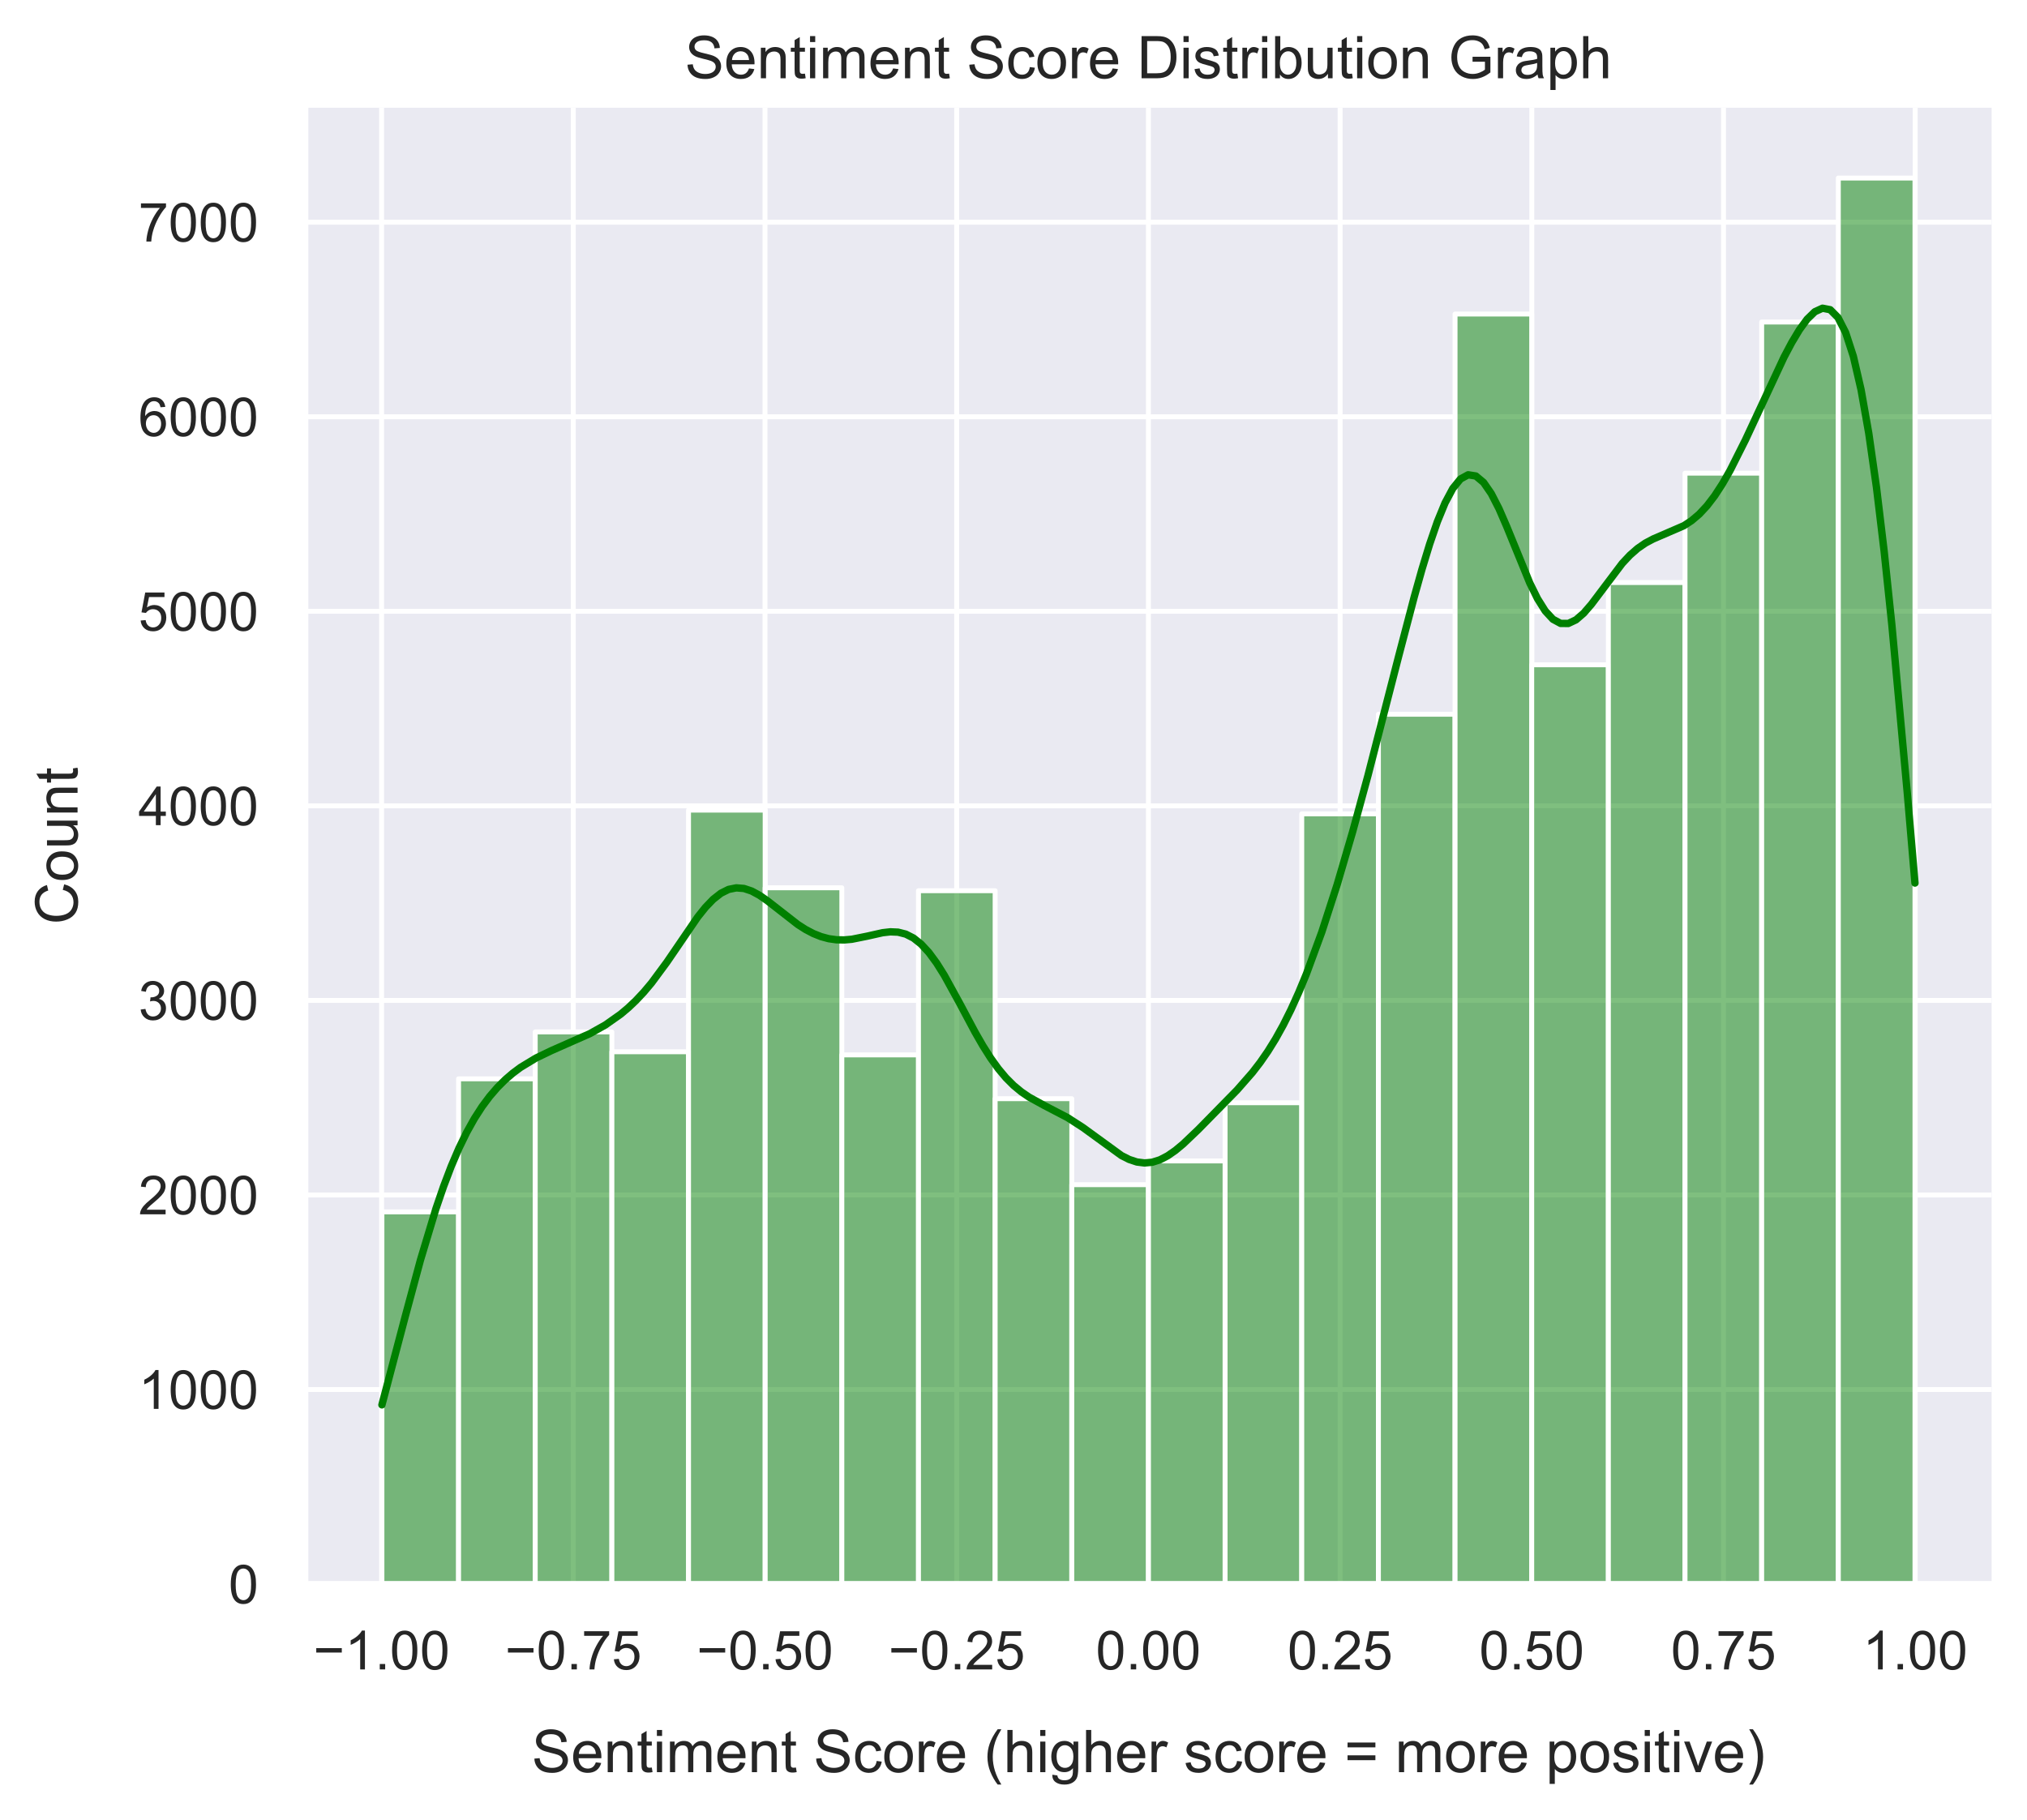<?xml version="1.0" encoding="utf-8" standalone="no"?>
<!DOCTYPE svg PUBLIC "-//W3C//DTD SVG 1.1//EN"
  "http://www.w3.org/Graphics/SVG/1.1/DTD/svg11.dtd">
<!-- Created with matplotlib (https://matplotlib.org/) -->
<svg height="370.537pt" version="1.1" viewBox="0 0 412.639 370.537" width="412.639pt" xmlns="http://www.w3.org/2000/svg" xmlns:xlink="http://www.w3.org/1999/xlink">
 <defs>
  <style type="text/css">*{stroke-linecap:butt;stroke-linejoin:round;}</style>
 </defs>
 <g id="figure_1">
  <g id="patch_1">
   <path d="M 0 370.537 
L 412.639 370.537 
L 412.639 0 
L 0 0 
z
" style="fill:#ffffff;"/>
  </g>
  <g id="axes_1">
   <g id="patch_2">
    <path d="M 62.142 322.516 
L 405.438 322.516 
L 405.438 21.936 
L 62.142 21.936 
z
" style="fill:#eaeaf2;"/>
   </g>
   <g id="matplotlib.axis_1">
    <g id="xtick_1">
     <g id="line2d_1">
      <path clip-path="url(#p3fb8f6f642)" d="M 77.684 322.516 
L 77.684 21.936 
" style="fill:none;stroke:#ffffff;stroke-linecap:round;"/>
     </g>
     <g id="text_1">
      <!-- −1.00 -->
      <g style="fill:#262626;" transform="translate(63.769 339.889)scale(0.11 -0.11)">
       <defs>
        <path d="M 52.828 31.203 
L 5.562 31.203 
L 5.562 39.406 
L 52.828 39.406 
z
" id="ArialMT-8722"/>
        <path d="M 37.25 0 
L 28.469 0 
L 28.469 56 
Q 25.297 52.984 20.141 49.953 
Q 14.984 46.922 10.891 45.406 
L 10.891 53.906 
Q 18.266 57.375 23.781 62.297 
Q 29.297 67.234 31.594 71.875 
L 37.25 71.875 
z
" id="ArialMT-49"/>
        <path d="M 9.078 0 
L 9.078 10.016 
L 19.094 10.016 
L 19.094 0 
z
" id="ArialMT-46"/>
        <path d="M 4.156 35.297 
Q 4.156 48 6.766 55.734 
Q 9.375 63.484 14.516 67.672 
Q 19.672 71.875 27.484 71.875 
Q 33.25 71.875 37.594 69.547 
Q 41.938 67.234 44.766 62.859 
Q 47.609 58.5 49.219 52.219 
Q 50.828 45.953 50.828 35.297 
Q 50.828 22.703 48.234 14.969 
Q 45.656 7.234 40.5 3 
Q 35.359 -1.219 27.484 -1.219 
Q 17.141 -1.219 11.234 6.203 
Q 4.156 15.141 4.156 35.297 
z
M 13.188 35.297 
Q 13.188 17.672 17.312 11.828 
Q 21.438 6 27.484 6 
Q 33.547 6 37.672 11.859 
Q 41.797 17.719 41.797 35.297 
Q 41.797 52.984 37.672 58.781 
Q 33.547 64.594 27.391 64.594 
Q 21.344 64.594 17.719 59.469 
Q 13.188 52.938 13.188 35.297 
z
" id="ArialMT-48"/>
       </defs>
       <use xlink:href="#ArialMT-8722"/>
       <use x="58.398" xlink:href="#ArialMT-49"/>
       <use x="114.014" xlink:href="#ArialMT-46"/>
       <use x="141.797" xlink:href="#ArialMT-48"/>
       <use x="197.412" xlink:href="#ArialMT-48"/>
      </g>
     </g>
    </g>
    <g id="xtick_2">
     <g id="line2d_2">
      <path clip-path="url(#p3fb8f6f642)" d="M 116.709 322.516 
L 116.709 21.936 
" style="fill:none;stroke:#ffffff;stroke-linecap:round;"/>
     </g>
     <g id="text_2">
      <!-- −0.75 -->
      <g style="fill:#262626;" transform="translate(102.793 339.889)scale(0.11 -0.11)">
       <defs>
        <path d="M 4.734 62.203 
L 4.734 70.656 
L 51.078 70.656 
L 51.078 63.812 
Q 44.234 56.547 37.516 44.484 
Q 30.812 32.422 27.156 19.672 
Q 24.516 10.688 23.781 0 
L 14.75 0 
Q 14.891 8.453 18.062 20.406 
Q 21.234 32.375 27.172 43.484 
Q 33.109 54.594 39.797 62.203 
z
" id="ArialMT-55"/>
        <path d="M 4.156 18.75 
L 13.375 19.531 
Q 14.406 12.797 18.141 9.391 
Q 21.875 6 27.156 6 
Q 33.5 6 37.891 10.781 
Q 42.281 15.578 42.281 23.484 
Q 42.281 31 38.062 35.344 
Q 33.844 39.703 27 39.703 
Q 22.75 39.703 19.328 37.766 
Q 15.922 35.844 13.969 32.766 
L 5.719 33.844 
L 12.641 70.609 
L 48.25 70.609 
L 48.25 62.203 
L 19.672 62.203 
L 15.828 42.969 
Q 22.266 47.469 29.344 47.469 
Q 38.719 47.469 45.156 40.969 
Q 51.609 34.469 51.609 24.266 
Q 51.609 14.547 45.953 7.469 
Q 39.062 -1.219 27.156 -1.219 
Q 17.391 -1.219 11.203 4.25 
Q 5.031 9.719 4.156 18.75 
z
" id="ArialMT-53"/>
       </defs>
       <use xlink:href="#ArialMT-8722"/>
       <use x="58.398" xlink:href="#ArialMT-48"/>
       <use x="114.014" xlink:href="#ArialMT-46"/>
       <use x="141.797" xlink:href="#ArialMT-55"/>
       <use x="197.412" xlink:href="#ArialMT-53"/>
      </g>
     </g>
    </g>
    <g id="xtick_3">
     <g id="line2d_3">
      <path clip-path="url(#p3fb8f6f642)" d="M 155.734 322.516 
L 155.734 21.936 
" style="fill:none;stroke:#ffffff;stroke-linecap:round;"/>
     </g>
     <g id="text_3">
      <!-- −0.50 -->
      <g style="fill:#262626;" transform="translate(141.818 339.889)scale(0.11 -0.11)">
       <use xlink:href="#ArialMT-8722"/>
       <use x="58.398" xlink:href="#ArialMT-48"/>
       <use x="114.014" xlink:href="#ArialMT-46"/>
       <use x="141.797" xlink:href="#ArialMT-53"/>
       <use x="197.412" xlink:href="#ArialMT-48"/>
      </g>
     </g>
    </g>
    <g id="xtick_4">
     <g id="line2d_4">
      <path clip-path="url(#p3fb8f6f642)" d="M 194.758 322.516 
L 194.758 21.936 
" style="fill:none;stroke:#ffffff;stroke-linecap:round;"/>
     </g>
     <g id="text_4">
      <!-- −0.25 -->
      <g style="fill:#262626;" transform="translate(180.842 339.889)scale(0.11 -0.11)">
       <defs>
        <path d="M 50.344 8.453 
L 50.344 0 
L 3.031 0 
Q 2.938 3.172 4.047 6.109 
Q 5.859 10.938 9.828 15.625 
Q 13.812 20.312 21.344 26.469 
Q 33.016 36.031 37.109 41.625 
Q 41.219 47.219 41.219 52.203 
Q 41.219 57.422 37.469 61 
Q 33.734 64.594 27.734 64.594 
Q 21.391 64.594 17.578 60.781 
Q 13.766 56.984 13.719 50.25 
L 4.688 51.172 
Q 5.609 61.281 11.656 66.578 
Q 17.719 71.875 27.938 71.875 
Q 38.234 71.875 44.234 66.156 
Q 50.25 60.453 50.25 52 
Q 50.25 47.703 48.484 43.547 
Q 46.734 39.406 42.656 34.812 
Q 38.578 30.219 29.109 22.219 
Q 21.188 15.578 18.938 13.203 
Q 16.703 10.844 15.234 8.453 
z
" id="ArialMT-50"/>
       </defs>
       <use xlink:href="#ArialMT-8722"/>
       <use x="58.398" xlink:href="#ArialMT-48"/>
       <use x="114.014" xlink:href="#ArialMT-46"/>
       <use x="141.797" xlink:href="#ArialMT-50"/>
       <use x="197.412" xlink:href="#ArialMT-53"/>
      </g>
     </g>
    </g>
    <g id="xtick_5">
     <g id="line2d_5">
      <path clip-path="url(#p3fb8f6f642)" d="M 233.783 322.516 
L 233.783 21.936 
" style="fill:none;stroke:#ffffff;stroke-linecap:round;"/>
     </g>
     <g id="text_5">
      <!-- 0.00 -->
      <g style="fill:#262626;" transform="translate(223.079 339.889)scale(0.11 -0.11)">
       <use xlink:href="#ArialMT-48"/>
       <use x="55.615" xlink:href="#ArialMT-46"/>
       <use x="83.398" xlink:href="#ArialMT-48"/>
       <use x="139.014" xlink:href="#ArialMT-48"/>
      </g>
     </g>
    </g>
    <g id="xtick_6">
     <g id="line2d_6">
      <path clip-path="url(#p3fb8f6f642)" d="M 272.807 322.516 
L 272.807 21.936 
" style="fill:none;stroke:#ffffff;stroke-linecap:round;"/>
     </g>
     <g id="text_6">
      <!-- 0.25 -->
      <g style="fill:#262626;" transform="translate(262.104 339.889)scale(0.11 -0.11)">
       <use xlink:href="#ArialMT-48"/>
       <use x="55.615" xlink:href="#ArialMT-46"/>
       <use x="83.398" xlink:href="#ArialMT-50"/>
       <use x="139.014" xlink:href="#ArialMT-53"/>
      </g>
     </g>
    </g>
    <g id="xtick_7">
     <g id="line2d_7">
      <path clip-path="url(#p3fb8f6f642)" d="M 311.832 322.516 
L 311.832 21.936 
" style="fill:none;stroke:#ffffff;stroke-linecap:round;"/>
     </g>
     <g id="text_7">
      <!-- 0.50 -->
      <g style="fill:#262626;" transform="translate(301.128 339.889)scale(0.11 -0.11)">
       <use xlink:href="#ArialMT-48"/>
       <use x="55.615" xlink:href="#ArialMT-46"/>
       <use x="83.398" xlink:href="#ArialMT-53"/>
       <use x="139.014" xlink:href="#ArialMT-48"/>
      </g>
     </g>
    </g>
    <g id="xtick_8">
     <g id="line2d_8">
      <path clip-path="url(#p3fb8f6f642)" d="M 350.856 322.516 
L 350.856 21.936 
" style="fill:none;stroke:#ffffff;stroke-linecap:round;"/>
     </g>
     <g id="text_8">
      <!-- 0.75 -->
      <g style="fill:#262626;" transform="translate(340.153 339.889)scale(0.11 -0.11)">
       <use xlink:href="#ArialMT-48"/>
       <use x="55.615" xlink:href="#ArialMT-46"/>
       <use x="83.398" xlink:href="#ArialMT-55"/>
       <use x="139.014" xlink:href="#ArialMT-53"/>
      </g>
     </g>
    </g>
    <g id="xtick_9">
     <g id="line2d_9">
      <path clip-path="url(#p3fb8f6f642)" d="M 389.881 322.516 
L 389.881 21.936 
" style="fill:none;stroke:#ffffff;stroke-linecap:round;"/>
     </g>
     <g id="text_9">
      <!-- 1.00 -->
      <g style="fill:#262626;" transform="translate(379.177 339.889)scale(0.11 -0.11)">
       <use xlink:href="#ArialMT-49"/>
       <use x="55.615" xlink:href="#ArialMT-46"/>
       <use x="83.398" xlink:href="#ArialMT-48"/>
       <use x="139.014" xlink:href="#ArialMT-48"/>
      </g>
     </g>
    </g>
    <g id="text_10">
     <!-- Sentiment Score (higher score = more positive) -->
     <g style="fill:#262626;" transform="translate(108.243 360.811)scale(0.12 -0.12)">
      <defs>
       <path d="M 4.5 23 
L 13.422 23.781 
Q 14.062 18.406 16.375 14.969 
Q 18.703 11.531 23.578 9.406 
Q 28.469 7.281 34.578 7.281 
Q 39.984 7.281 44.141 8.891 
Q 48.297 10.5 50.312 13.297 
Q 52.344 16.109 52.344 19.438 
Q 52.344 22.797 50.391 25.312 
Q 48.438 27.828 43.953 29.547 
Q 41.062 30.672 31.203 33.031 
Q 21.344 35.406 17.391 37.5 
Q 12.25 40.188 9.734 44.156 
Q 7.234 48.141 7.234 53.078 
Q 7.234 58.5 10.297 63.203 
Q 13.375 67.922 19.281 70.359 
Q 25.203 72.797 32.422 72.797 
Q 40.375 72.797 46.453 70.234 
Q 52.547 67.672 55.812 62.688 
Q 59.078 57.719 59.328 51.422 
L 50.25 50.734 
Q 49.516 57.516 45.281 60.984 
Q 41.062 64.453 32.812 64.453 
Q 24.219 64.453 20.281 61.297 
Q 16.359 58.156 16.359 53.719 
Q 16.359 49.859 19.141 47.359 
Q 21.875 44.875 33.422 42.266 
Q 44.969 39.656 49.266 37.703 
Q 55.516 34.812 58.484 30.391 
Q 61.469 25.984 61.469 20.219 
Q 61.469 14.5 58.203 9.438 
Q 54.938 4.391 48.797 1.578 
Q 42.672 -1.219 35.016 -1.219 
Q 25.297 -1.219 18.719 1.609 
Q 12.156 4.438 8.422 10.125 
Q 4.688 15.828 4.5 23 
z
" id="ArialMT-83"/>
       <path d="M 42.094 16.703 
L 51.172 15.578 
Q 49.031 7.625 43.219 3.219 
Q 37.406 -1.172 28.375 -1.172 
Q 17 -1.172 10.328 5.828 
Q 3.656 12.844 3.656 25.484 
Q 3.656 38.578 10.391 45.797 
Q 17.141 53.031 27.875 53.031 
Q 38.281 53.031 44.875 45.953 
Q 51.469 38.875 51.469 26.031 
Q 51.469 25.25 51.422 23.688 
L 12.75 23.688 
Q 13.234 15.141 17.578 10.594 
Q 21.922 6.062 28.422 6.062 
Q 33.25 6.062 36.672 8.594 
Q 40.094 11.141 42.094 16.703 
z
M 13.234 30.906 
L 42.188 30.906 
Q 41.609 37.453 38.875 40.719 
Q 34.672 45.797 27.984 45.797 
Q 21.922 45.797 17.797 41.75 
Q 13.672 37.703 13.234 30.906 
z
" id="ArialMT-101"/>
       <path d="M 6.594 0 
L 6.594 51.859 
L 14.5 51.859 
L 14.5 44.484 
Q 20.219 53.031 31 53.031 
Q 35.688 53.031 39.625 51.344 
Q 43.562 49.656 45.516 46.922 
Q 47.469 44.188 48.25 40.438 
Q 48.734 37.984 48.734 31.891 
L 48.734 0 
L 39.938 0 
L 39.938 31.547 
Q 39.938 36.922 38.906 39.578 
Q 37.891 42.234 35.281 43.812 
Q 32.672 45.406 29.156 45.406 
Q 23.531 45.406 19.453 41.844 
Q 15.375 38.281 15.375 28.328 
L 15.375 0 
z
" id="ArialMT-110"/>
       <path d="M 25.781 7.859 
L 27.047 0.094 
Q 23.344 -0.688 20.406 -0.688 
Q 15.625 -0.688 12.984 0.828 
Q 10.359 2.344 9.281 4.812 
Q 8.203 7.281 8.203 15.188 
L 8.203 45.016 
L 1.766 45.016 
L 1.766 51.859 
L 8.203 51.859 
L 8.203 64.703 
L 16.938 69.969 
L 16.938 51.859 
L 25.781 51.859 
L 25.781 45.016 
L 16.938 45.016 
L 16.938 14.703 
Q 16.938 10.938 17.406 9.859 
Q 17.875 8.797 18.922 8.156 
Q 19.969 7.516 21.922 7.516 
Q 23.391 7.516 25.781 7.859 
z
" id="ArialMT-116"/>
       <path d="M 6.641 61.469 
L 6.641 71.578 
L 15.438 71.578 
L 15.438 61.469 
z
M 6.641 0 
L 6.641 51.859 
L 15.438 51.859 
L 15.438 0 
z
" id="ArialMT-105"/>
       <path d="M 6.594 0 
L 6.594 51.859 
L 14.453 51.859 
L 14.453 44.578 
Q 16.891 48.391 20.938 50.703 
Q 25 53.031 30.172 53.031 
Q 35.938 53.031 39.625 50.641 
Q 43.312 48.25 44.828 43.953 
Q 50.984 53.031 60.844 53.031 
Q 68.562 53.031 72.703 48.75 
Q 76.859 44.484 76.859 35.594 
L 76.859 0 
L 68.109 0 
L 68.109 32.672 
Q 68.109 37.938 67.25 40.25 
Q 66.406 42.578 64.156 43.984 
Q 61.922 45.406 58.891 45.406 
Q 53.422 45.406 49.797 41.766 
Q 46.188 38.141 46.188 30.125 
L 46.188 0 
L 37.406 0 
L 37.406 33.688 
Q 37.406 39.547 35.25 42.469 
Q 33.109 45.406 28.219 45.406 
Q 24.516 45.406 21.359 43.453 
Q 18.219 41.5 16.797 37.734 
Q 15.375 33.984 15.375 26.906 
L 15.375 0 
z
" id="ArialMT-109"/>
       <path id="ArialMT-32"/>
       <path d="M 40.438 19 
L 49.078 17.875 
Q 47.656 8.938 41.812 3.875 
Q 35.984 -1.172 27.484 -1.172 
Q 16.844 -1.172 10.375 5.781 
Q 3.906 12.75 3.906 25.734 
Q 3.906 34.125 6.688 40.422 
Q 9.469 46.734 15.156 49.875 
Q 20.844 53.031 27.547 53.031 
Q 35.984 53.031 41.359 48.75 
Q 46.734 44.484 48.25 36.625 
L 39.703 35.297 
Q 38.484 40.531 35.375 43.156 
Q 32.281 45.797 27.875 45.797 
Q 21.234 45.797 17.078 41.031 
Q 12.938 36.281 12.938 25.984 
Q 12.938 15.531 16.938 10.797 
Q 20.953 6.062 27.391 6.062 
Q 32.562 6.062 36.031 9.234 
Q 39.5 12.406 40.438 19 
z
" id="ArialMT-99"/>
       <path d="M 3.328 25.922 
Q 3.328 40.328 11.328 47.266 
Q 18.016 53.031 27.641 53.031 
Q 38.328 53.031 45.109 46.016 
Q 51.906 39.016 51.906 26.656 
Q 51.906 16.656 48.906 10.906 
Q 45.906 5.172 40.156 2 
Q 34.422 -1.172 27.641 -1.172 
Q 16.75 -1.172 10.031 5.812 
Q 3.328 12.797 3.328 25.922 
z
M 12.359 25.922 
Q 12.359 15.969 16.703 11.016 
Q 21.047 6.062 27.641 6.062 
Q 34.188 6.062 38.531 11.031 
Q 42.875 16.016 42.875 26.219 
Q 42.875 35.844 38.5 40.797 
Q 34.125 45.75 27.641 45.75 
Q 21.047 45.75 16.703 40.812 
Q 12.359 35.891 12.359 25.922 
z
" id="ArialMT-111"/>
       <path d="M 6.5 0 
L 6.5 51.859 
L 14.406 51.859 
L 14.406 44 
Q 17.438 49.516 20 51.266 
Q 22.562 53.031 25.641 53.031 
Q 30.078 53.031 34.672 50.203 
L 31.641 42.047 
Q 28.422 43.953 25.203 43.953 
Q 22.312 43.953 20.016 42.219 
Q 17.719 40.484 16.75 37.406 
Q 15.281 32.719 15.281 27.156 
L 15.281 0 
z
" id="ArialMT-114"/>
       <path d="M 23.391 -21.047 
Q 16.109 -11.859 11.078 0.438 
Q 6.062 12.75 6.062 25.922 
Q 6.062 37.547 9.812 48.188 
Q 14.203 60.547 23.391 72.797 
L 29.688 72.797 
Q 23.781 62.641 21.875 58.297 
Q 18.891 51.562 17.188 44.234 
Q 15.094 35.109 15.094 25.875 
Q 15.094 2.391 29.688 -21.047 
z
" id="ArialMT-40"/>
       <path d="M 6.594 0 
L 6.594 71.578 
L 15.375 71.578 
L 15.375 45.906 
Q 21.531 53.031 30.906 53.031 
Q 36.672 53.031 40.922 50.75 
Q 45.172 48.484 47 44.484 
Q 48.828 40.484 48.828 32.859 
L 48.828 0 
L 40.047 0 
L 40.047 32.859 
Q 40.047 39.453 37.188 42.453 
Q 34.328 45.453 29.109 45.453 
Q 25.203 45.453 21.75 43.422 
Q 18.312 41.406 16.844 37.938 
Q 15.375 34.469 15.375 28.375 
L 15.375 0 
z
" id="ArialMT-104"/>
       <path d="M 4.984 -4.297 
L 13.531 -5.562 
Q 14.062 -9.516 16.5 -11.328 
Q 19.781 -13.766 25.438 -13.766 
Q 31.547 -13.766 34.859 -11.328 
Q 38.188 -8.891 39.359 -4.5 
Q 40.047 -1.812 39.984 6.781 
Q 34.234 0 25.641 0 
Q 14.938 0 9.078 7.719 
Q 3.219 15.438 3.219 26.219 
Q 3.219 33.641 5.906 39.906 
Q 8.594 46.188 13.688 49.609 
Q 18.797 53.031 25.688 53.031 
Q 34.859 53.031 40.828 45.609 
L 40.828 51.859 
L 48.922 51.859 
L 48.922 7.031 
Q 48.922 -5.078 46.453 -10.125 
Q 44 -15.188 38.641 -18.109 
Q 33.297 -21.047 25.484 -21.047 
Q 16.219 -21.047 10.5 -16.875 
Q 4.781 -12.703 4.984 -4.297 
z
M 12.25 26.859 
Q 12.25 16.656 16.297 11.969 
Q 20.359 7.281 26.469 7.281 
Q 32.516 7.281 36.609 11.938 
Q 40.719 16.609 40.719 26.562 
Q 40.719 36.078 36.5 40.906 
Q 32.281 45.75 26.312 45.75 
Q 20.453 45.75 16.344 40.984 
Q 12.25 36.234 12.25 26.859 
z
" id="ArialMT-103"/>
       <path d="M 3.078 15.484 
L 11.766 16.844 
Q 12.5 11.625 15.844 8.844 
Q 19.188 6.062 25.203 6.062 
Q 31.25 6.062 34.172 8.516 
Q 37.109 10.984 37.109 14.312 
Q 37.109 17.281 34.516 19 
Q 32.719 20.172 25.531 21.969 
Q 15.875 24.422 12.141 26.203 
Q 8.406 27.984 6.469 31.125 
Q 4.547 34.281 4.547 38.094 
Q 4.547 41.547 6.125 44.5 
Q 7.719 47.469 10.453 49.422 
Q 12.5 50.922 16.031 51.969 
Q 19.578 53.031 23.641 53.031 
Q 29.734 53.031 34.344 51.266 
Q 38.969 49.516 41.156 46.5 
Q 43.359 43.5 44.188 38.484 
L 35.594 37.312 
Q 35.016 41.312 32.203 43.547 
Q 29.391 45.797 24.266 45.797 
Q 18.219 45.797 15.625 43.797 
Q 13.031 41.797 13.031 39.109 
Q 13.031 37.406 14.109 36.031 
Q 15.188 34.625 17.484 33.688 
Q 18.797 33.203 25.25 31.453 
Q 34.578 28.953 38.25 27.359 
Q 41.938 25.781 44.031 22.75 
Q 46.141 19.734 46.141 15.234 
Q 46.141 10.844 43.578 6.953 
Q 41.016 3.078 36.172 0.953 
Q 31.344 -1.172 25.25 -1.172 
Q 15.141 -1.172 9.844 3.031 
Q 4.547 7.234 3.078 15.484 
z
" id="ArialMT-115"/>
       <path d="M 52.828 42.094 
L 5.562 42.094 
L 5.562 50.297 
L 52.828 50.297 
z
M 52.828 20.359 
L 5.562 20.359 
L 5.562 28.562 
L 52.828 28.562 
z
" id="ArialMT-61"/>
       <path d="M 6.594 -19.875 
L 6.594 51.859 
L 14.594 51.859 
L 14.594 45.125 
Q 17.438 49.078 21 51.047 
Q 24.562 53.031 29.641 53.031 
Q 36.281 53.031 41.359 49.609 
Q 46.438 46.188 49.016 39.953 
Q 51.609 33.734 51.609 26.312 
Q 51.609 18.359 48.75 11.984 
Q 45.906 5.609 40.453 2.219 
Q 35.016 -1.172 29 -1.172 
Q 24.609 -1.172 21.109 0.688 
Q 17.625 2.547 15.375 5.375 
L 15.375 -19.875 
z
M 14.547 25.641 
Q 14.547 15.625 18.594 10.844 
Q 22.656 6.062 28.422 6.062 
Q 34.281 6.062 38.453 11.016 
Q 42.625 15.969 42.625 26.375 
Q 42.625 36.281 38.547 41.203 
Q 34.469 46.141 28.812 46.141 
Q 23.188 46.141 18.859 40.891 
Q 14.547 35.641 14.547 25.641 
z
" id="ArialMT-112"/>
       <path d="M 21 0 
L 1.266 51.859 
L 10.547 51.859 
L 21.688 20.797 
Q 23.484 15.766 25 10.359 
Q 26.172 14.453 28.266 20.219 
L 39.797 51.859 
L 48.828 51.859 
L 29.203 0 
z
" id="ArialMT-118"/>
       <path d="M 12.359 -21.047 
L 6.062 -21.047 
Q 20.656 2.391 20.656 25.875 
Q 20.656 35.062 18.562 44.094 
Q 16.891 51.422 13.922 58.156 
Q 12.016 62.547 6.062 72.797 
L 12.359 72.797 
Q 21.531 60.547 25.922 48.188 
Q 29.688 37.547 29.688 25.922 
Q 29.688 12.75 24.625 0.438 
Q 19.578 -11.859 12.359 -21.047 
z
" id="ArialMT-41"/>
      </defs>
      <use xlink:href="#ArialMT-83"/>
      <use x="66.699" xlink:href="#ArialMT-101"/>
      <use x="122.314" xlink:href="#ArialMT-110"/>
      <use x="177.93" xlink:href="#ArialMT-116"/>
      <use x="205.713" xlink:href="#ArialMT-105"/>
      <use x="227.93" xlink:href="#ArialMT-109"/>
      <use x="311.23" xlink:href="#ArialMT-101"/>
      <use x="366.846" xlink:href="#ArialMT-110"/>
      <use x="422.461" xlink:href="#ArialMT-116"/>
      <use x="450.244" xlink:href="#ArialMT-32"/>
      <use x="478.027" xlink:href="#ArialMT-83"/>
      <use x="544.727" xlink:href="#ArialMT-99"/>
      <use x="594.727" xlink:href="#ArialMT-111"/>
      <use x="650.342" xlink:href="#ArialMT-114"/>
      <use x="683.643" xlink:href="#ArialMT-101"/>
      <use x="739.258" xlink:href="#ArialMT-32"/>
      <use x="767.041" xlink:href="#ArialMT-40"/>
      <use x="800.342" xlink:href="#ArialMT-104"/>
      <use x="855.957" xlink:href="#ArialMT-105"/>
      <use x="878.174" xlink:href="#ArialMT-103"/>
      <use x="933.789" xlink:href="#ArialMT-104"/>
      <use x="989.404" xlink:href="#ArialMT-101"/>
      <use x="1045.02" xlink:href="#ArialMT-114"/>
      <use x="1078.32" xlink:href="#ArialMT-32"/>
      <use x="1106.104" xlink:href="#ArialMT-115"/>
      <use x="1156.104" xlink:href="#ArialMT-99"/>
      <use x="1206.104" xlink:href="#ArialMT-111"/>
      <use x="1261.719" xlink:href="#ArialMT-114"/>
      <use x="1295.02" xlink:href="#ArialMT-101"/>
      <use x="1350.635" xlink:href="#ArialMT-32"/>
      <use x="1378.418" xlink:href="#ArialMT-61"/>
      <use x="1436.816" xlink:href="#ArialMT-32"/>
      <use x="1464.6" xlink:href="#ArialMT-109"/>
      <use x="1547.9" xlink:href="#ArialMT-111"/>
      <use x="1603.516" xlink:href="#ArialMT-114"/>
      <use x="1636.816" xlink:href="#ArialMT-101"/>
      <use x="1692.432" xlink:href="#ArialMT-32"/>
      <use x="1720.215" xlink:href="#ArialMT-112"/>
      <use x="1775.83" xlink:href="#ArialMT-111"/>
      <use x="1831.445" xlink:href="#ArialMT-115"/>
      <use x="1881.445" xlink:href="#ArialMT-105"/>
      <use x="1903.662" xlink:href="#ArialMT-116"/>
      <use x="1931.445" xlink:href="#ArialMT-105"/>
      <use x="1953.662" xlink:href="#ArialMT-118"/>
      <use x="2003.662" xlink:href="#ArialMT-101"/>
      <use x="2059.277" xlink:href="#ArialMT-41"/>
     </g>
    </g>
   </g>
   <g id="matplotlib.axis_2">
    <g id="ytick_1">
     <g id="line2d_10">
      <path clip-path="url(#p3fb8f6f642)" d="M 62.142 322.516 
L 405.438 322.516 
" style="fill:none;stroke:#ffffff;stroke-linecap:round;"/>
     </g>
     <g id="text_11">
      <!-- 0 -->
      <g style="fill:#262626;" transform="translate(46.525 326.452)scale(0.11 -0.11)">
       <use xlink:href="#ArialMT-48"/>
      </g>
     </g>
    </g>
    <g id="ytick_2">
     <g id="line2d_11">
      <path clip-path="url(#p3fb8f6f642)" d="M 62.142 282.905 
L 405.438 282.905 
" style="fill:none;stroke:#ffffff;stroke-linecap:round;"/>
     </g>
     <g id="text_12">
      <!-- 1000 -->
      <g style="fill:#262626;" transform="translate(28.174 286.842)scale(0.11 -0.11)">
       <use xlink:href="#ArialMT-49"/>
       <use x="55.615" xlink:href="#ArialMT-48"/>
       <use x="111.23" xlink:href="#ArialMT-48"/>
       <use x="166.846" xlink:href="#ArialMT-48"/>
      </g>
     </g>
    </g>
    <g id="ytick_3">
     <g id="line2d_12">
      <path clip-path="url(#p3fb8f6f642)" d="M 62.142 243.294 
L 405.438 243.294 
" style="fill:none;stroke:#ffffff;stroke-linecap:round;"/>
     </g>
     <g id="text_13">
      <!-- 2000 -->
      <g style="fill:#262626;" transform="translate(28.174 247.231)scale(0.11 -0.11)">
       <use xlink:href="#ArialMT-50"/>
       <use x="55.615" xlink:href="#ArialMT-48"/>
       <use x="111.23" xlink:href="#ArialMT-48"/>
       <use x="166.846" xlink:href="#ArialMT-48"/>
      </g>
     </g>
    </g>
    <g id="ytick_4">
     <g id="line2d_13">
      <path clip-path="url(#p3fb8f6f642)" d="M 62.142 203.683 
L 405.438 203.683 
" style="fill:none;stroke:#ffffff;stroke-linecap:round;"/>
     </g>
     <g id="text_14">
      <!-- 3000 -->
      <g style="fill:#262626;" transform="translate(28.174 207.62)scale(0.11 -0.11)">
       <defs>
        <path d="M 4.203 18.891 
L 12.984 20.062 
Q 14.5 12.594 18.141 9.297 
Q 21.781 6 27 6 
Q 33.203 6 37.469 10.297 
Q 41.75 14.594 41.75 20.953 
Q 41.75 27 37.797 30.922 
Q 33.844 34.859 27.734 34.859 
Q 25.25 34.859 21.531 33.891 
L 22.516 41.609 
Q 23.391 41.5 23.922 41.5 
Q 29.547 41.5 34.031 44.422 
Q 38.531 47.359 38.531 53.469 
Q 38.531 58.297 35.25 61.469 
Q 31.984 64.656 26.812 64.656 
Q 21.688 64.656 18.266 61.422 
Q 14.844 58.203 13.875 51.766 
L 5.078 53.328 
Q 6.688 62.156 12.391 67.016 
Q 18.109 71.875 26.609 71.875 
Q 32.469 71.875 37.391 69.359 
Q 42.328 66.844 44.938 62.5 
Q 47.562 58.156 47.562 53.266 
Q 47.562 48.641 45.062 44.828 
Q 42.578 41.016 37.703 38.766 
Q 44.047 37.312 47.562 32.688 
Q 51.078 28.078 51.078 21.141 
Q 51.078 11.766 44.234 5.25 
Q 37.406 -1.266 26.953 -1.266 
Q 17.531 -1.266 11.297 4.344 
Q 5.078 9.969 4.203 18.891 
z
" id="ArialMT-51"/>
       </defs>
       <use xlink:href="#ArialMT-51"/>
       <use x="55.615" xlink:href="#ArialMT-48"/>
       <use x="111.23" xlink:href="#ArialMT-48"/>
       <use x="166.846" xlink:href="#ArialMT-48"/>
      </g>
     </g>
    </g>
    <g id="ytick_5">
     <g id="line2d_14">
      <path clip-path="url(#p3fb8f6f642)" d="M 62.142 164.073 
L 405.438 164.073 
" style="fill:none;stroke:#ffffff;stroke-linecap:round;"/>
     </g>
     <g id="text_15">
      <!-- 4000 -->
      <g style="fill:#262626;" transform="translate(28.174 168.01)scale(0.11 -0.11)">
       <defs>
        <path d="M 32.328 0 
L 32.328 17.141 
L 1.266 17.141 
L 1.266 25.203 
L 33.938 71.578 
L 41.109 71.578 
L 41.109 25.203 
L 50.781 25.203 
L 50.781 17.141 
L 41.109 17.141 
L 41.109 0 
z
M 32.328 25.203 
L 32.328 57.469 
L 9.906 25.203 
z
" id="ArialMT-52"/>
       </defs>
       <use xlink:href="#ArialMT-52"/>
       <use x="55.615" xlink:href="#ArialMT-48"/>
       <use x="111.23" xlink:href="#ArialMT-48"/>
       <use x="166.846" xlink:href="#ArialMT-48"/>
      </g>
     </g>
    </g>
    <g id="ytick_6">
     <g id="line2d_15">
      <path clip-path="url(#p3fb8f6f642)" d="M 62.142 124.462 
L 405.438 124.462 
" style="fill:none;stroke:#ffffff;stroke-linecap:round;"/>
     </g>
     <g id="text_16">
      <!-- 5000 -->
      <g style="fill:#262626;" transform="translate(28.174 128.399)scale(0.11 -0.11)">
       <use xlink:href="#ArialMT-53"/>
       <use x="55.615" xlink:href="#ArialMT-48"/>
       <use x="111.23" xlink:href="#ArialMT-48"/>
       <use x="166.846" xlink:href="#ArialMT-48"/>
      </g>
     </g>
    </g>
    <g id="ytick_7">
     <g id="line2d_16">
      <path clip-path="url(#p3fb8f6f642)" d="M 62.142 84.851 
L 405.438 84.851 
" style="fill:none;stroke:#ffffff;stroke-linecap:round;"/>
     </g>
     <g id="text_17">
      <!-- 6000 -->
      <g style="fill:#262626;" transform="translate(28.174 88.788)scale(0.11 -0.11)">
       <defs>
        <path d="M 49.75 54.047 
L 41.016 53.375 
Q 39.844 58.547 37.703 60.891 
Q 34.125 64.656 28.906 64.656 
Q 24.703 64.656 21.531 62.312 
Q 17.391 59.281 14.984 53.469 
Q 12.594 47.656 12.5 36.922 
Q 15.672 41.75 20.266 44.094 
Q 24.859 46.438 29.891 46.438 
Q 38.672 46.438 44.844 39.969 
Q 51.031 33.5 51.031 23.25 
Q 51.031 16.5 48.125 10.719 
Q 45.219 4.938 40.141 1.859 
Q 35.062 -1.219 28.609 -1.219 
Q 17.625 -1.219 10.688 6.859 
Q 3.766 14.938 3.766 33.5 
Q 3.766 54.25 11.422 63.672 
Q 18.109 71.875 29.438 71.875 
Q 37.891 71.875 43.281 67.141 
Q 48.688 62.406 49.75 54.047 
z
M 13.875 23.188 
Q 13.875 18.656 15.797 14.5 
Q 17.719 10.359 21.188 8.172 
Q 24.656 6 28.469 6 
Q 34.031 6 38.031 10.484 
Q 42.047 14.984 42.047 22.703 
Q 42.047 30.125 38.078 34.391 
Q 34.125 38.672 28.125 38.672 
Q 22.172 38.672 18.016 34.391 
Q 13.875 30.125 13.875 23.188 
z
" id="ArialMT-54"/>
       </defs>
       <use xlink:href="#ArialMT-54"/>
       <use x="55.615" xlink:href="#ArialMT-48"/>
       <use x="111.23" xlink:href="#ArialMT-48"/>
       <use x="166.846" xlink:href="#ArialMT-48"/>
      </g>
     </g>
    </g>
    <g id="ytick_8">
     <g id="line2d_17">
      <path clip-path="url(#p3fb8f6f642)" d="M 62.142 45.241 
L 405.438 45.241 
" style="fill:none;stroke:#ffffff;stroke-linecap:round;"/>
     </g>
     <g id="text_18">
      <!-- 7000 -->
      <g style="fill:#262626;" transform="translate(28.174 49.177)scale(0.11 -0.11)">
       <use xlink:href="#ArialMT-55"/>
       <use x="55.615" xlink:href="#ArialMT-48"/>
       <use x="111.23" xlink:href="#ArialMT-48"/>
       <use x="166.846" xlink:href="#ArialMT-48"/>
      </g>
     </g>
    </g>
    <g id="text_19">
     <!-- Count -->
     <g style="fill:#262626;" transform="translate(15.789 188.235)rotate(-90)scale(0.12 -0.12)">
      <defs>
       <path d="M 58.797 25.094 
L 68.266 22.703 
Q 65.281 11.031 57.547 4.906 
Q 49.812 -1.219 38.625 -1.219 
Q 27.047 -1.219 19.797 3.484 
Q 12.547 8.203 8.766 17.141 
Q 4.984 26.078 4.984 36.328 
Q 4.984 47.516 9.25 55.828 
Q 13.531 64.156 21.406 68.469 
Q 29.297 72.797 38.766 72.797 
Q 49.516 72.797 56.828 67.328 
Q 64.156 61.859 67.047 51.953 
L 57.719 49.75 
Q 55.219 57.562 50.484 61.125 
Q 45.75 64.703 38.578 64.703 
Q 30.328 64.703 24.781 60.734 
Q 19.234 56.781 16.984 50.109 
Q 14.75 43.453 14.75 36.375 
Q 14.75 27.25 17.406 20.438 
Q 20.062 13.625 25.672 10.25 
Q 31.297 6.891 37.844 6.891 
Q 45.797 6.891 51.312 11.469 
Q 56.844 16.062 58.797 25.094 
z
" id="ArialMT-67"/>
       <path d="M 40.578 0 
L 40.578 7.625 
Q 34.516 -1.172 24.125 -1.172 
Q 19.531 -1.172 15.547 0.578 
Q 11.578 2.344 9.641 5 
Q 7.719 7.672 6.938 11.531 
Q 6.391 14.109 6.391 19.734 
L 6.391 51.859 
L 15.188 51.859 
L 15.188 23.094 
Q 15.188 16.219 15.719 13.812 
Q 16.547 10.359 19.234 8.375 
Q 21.922 6.391 25.875 6.391 
Q 29.828 6.391 33.297 8.422 
Q 36.766 10.453 38.203 13.938 
Q 39.656 17.438 39.656 24.078 
L 39.656 51.859 
L 48.438 51.859 
L 48.438 0 
z
" id="ArialMT-117"/>
      </defs>
      <use xlink:href="#ArialMT-67"/>
      <use x="72.217" xlink:href="#ArialMT-111"/>
      <use x="127.832" xlink:href="#ArialMT-117"/>
      <use x="183.447" xlink:href="#ArialMT-110"/>
      <use x="239.062" xlink:href="#ArialMT-116"/>
     </g>
    </g>
   </g>
   <g id="patch_3">
    <path clip-path="url(#p3fb8f6f642)" d="M 77.747 322.516 
L 93.351 322.516 
L 93.351 246.74 
L 77.747 246.74 
z
" style="fill:#008000;fill-opacity:0.5;stroke:#ffffff;stroke-linejoin:miter;"/>
   </g>
   <g id="patch_4">
    <path clip-path="url(#p3fb8f6f642)" d="M 93.351 322.516 
L 108.956 322.516 
L 108.956 219.647 
L 93.351 219.647 
z
" style="fill:#008000;fill-opacity:0.5;stroke:#ffffff;stroke-linejoin:miter;"/>
   </g>
   <g id="patch_5">
    <path clip-path="url(#p3fb8f6f642)" d="M 108.956 322.516 
L 124.56 322.516 
L 124.56 210.1 
L 108.956 210.1 
z
" style="fill:#008000;fill-opacity:0.5;stroke:#ffffff;stroke-linejoin:miter;"/>
   </g>
   <g id="patch_6">
    <path clip-path="url(#p3fb8f6f642)" d="M 124.56 322.516 
L 140.164 322.516 
L 140.164 214.141 
L 124.56 214.141 
z
" style="fill:#008000;fill-opacity:0.5;stroke:#ffffff;stroke-linejoin:miter;"/>
   </g>
   <g id="patch_7">
    <path clip-path="url(#p3fb8f6f642)" d="M 140.164 322.516 
L 155.769 322.516 
L 155.769 164.944 
L 140.164 164.944 
z
" style="fill:#008000;fill-opacity:0.5;stroke:#ffffff;stroke-linejoin:miter;"/>
   </g>
   <g id="patch_8">
    <path clip-path="url(#p3fb8f6f642)" d="M 155.769 322.516 
L 171.373 322.516 
L 171.373 180.749 
L 155.769 180.749 
z
" style="fill:#008000;fill-opacity:0.5;stroke:#ffffff;stroke-linejoin:miter;"/>
   </g>
   <g id="patch_9">
    <path clip-path="url(#p3fb8f6f642)" d="M 171.373 322.516 
L 186.977 322.516 
L 186.977 214.774 
L 171.373 214.774 
z
" style="fill:#008000;fill-opacity:0.5;stroke:#ffffff;stroke-linejoin:miter;"/>
   </g>
   <g id="patch_10">
    <path clip-path="url(#p3fb8f6f642)" d="M 186.977 322.516 
L 202.582 322.516 
L 202.582 181.343 
L 186.977 181.343 
z
" style="fill:#008000;fill-opacity:0.5;stroke:#ffffff;stroke-linejoin:miter;"/>
   </g>
   <g id="patch_11">
    <path clip-path="url(#p3fb8f6f642)" d="M 202.582 322.516 
L 218.186 322.516 
L 218.186 223.687 
L 202.582 223.687 
z
" style="fill:#008000;fill-opacity:0.5;stroke:#ffffff;stroke-linejoin:miter;"/>
   </g>
   <g id="patch_12">
    <path clip-path="url(#p3fb8f6f642)" d="M 218.186 322.516 
L 233.791 322.516 
L 233.791 241.195 
L 218.186 241.195 
z
" style="fill:#008000;fill-opacity:0.5;stroke:#ffffff;stroke-linejoin:miter;"/>
   </g>
   <g id="patch_13">
    <path clip-path="url(#p3fb8f6f642)" d="M 233.791 322.516 
L 249.395 322.516 
L 249.395 236.362 
L 233.791 236.362 
z
" style="fill:#008000;fill-opacity:0.5;stroke:#ffffff;stroke-linejoin:miter;"/>
   </g>
   <g id="patch_14">
    <path clip-path="url(#p3fb8f6f642)" d="M 249.395 322.516 
L 264.999 322.516 
L 264.999 224.519 
L 249.395 224.519 
z
" style="fill:#008000;fill-opacity:0.5;stroke:#ffffff;stroke-linejoin:miter;"/>
   </g>
   <g id="patch_15">
    <path clip-path="url(#p3fb8f6f642)" d="M 264.999 322.516 
L 280.604 322.516 
L 280.604 165.697 
L 264.999 165.697 
z
" style="fill:#008000;fill-opacity:0.5;stroke:#ffffff;stroke-linejoin:miter;"/>
   </g>
   <g id="patch_16">
    <path clip-path="url(#p3fb8f6f642)" d="M 280.604 322.516 
L 296.208 322.516 
L 296.208 145.416 
L 280.604 145.416 
z
" style="fill:#008000;fill-opacity:0.5;stroke:#ffffff;stroke-linejoin:miter;"/>
   </g>
   <g id="patch_17">
    <path clip-path="url(#p3fb8f6f642)" d="M 296.208 322.516 
L 311.812 322.516 
L 311.812 63.937 
L 296.208 63.937 
z
" style="fill:#008000;fill-opacity:0.5;stroke:#ffffff;stroke-linejoin:miter;"/>
   </g>
   <g id="patch_18">
    <path clip-path="url(#p3fb8f6f642)" d="M 311.812 322.516 
L 327.417 322.516 
L 327.417 135.355 
L 311.812 135.355 
z
" style="fill:#008000;fill-opacity:0.5;stroke:#ffffff;stroke-linejoin:miter;"/>
   </g>
   <g id="patch_19">
    <path clip-path="url(#p3fb8f6f642)" d="M 327.417 322.516 
L 343.021 322.516 
L 343.021 118.6 
L 327.417 118.6 
z
" style="fill:#008000;fill-opacity:0.5;stroke:#ffffff;stroke-linejoin:miter;"/>
   </g>
   <g id="patch_20">
    <path clip-path="url(#p3fb8f6f642)" d="M 343.021 322.516 
L 358.625 322.516 
L 358.625 96.338 
L 343.021 96.338 
z
" style="fill:#008000;fill-opacity:0.5;stroke:#ffffff;stroke-linejoin:miter;"/>
   </g>
   <g id="patch_21">
    <path clip-path="url(#p3fb8f6f642)" d="M 358.625 322.516 
L 374.23 322.516 
L 374.23 65.561 
L 358.625 65.561 
z
" style="fill:#008000;fill-opacity:0.5;stroke:#ffffff;stroke-linejoin:miter;"/>
   </g>
   <g id="patch_22">
    <path clip-path="url(#p3fb8f6f642)" d="M 374.23 322.516 
L 389.834 322.516 
L 389.834 36.249 
L 374.23 36.249 
z
" style="fill:#008000;fill-opacity:0.5;stroke:#ffffff;stroke-linejoin:miter;"/>
   </g>
   <g id="line2d_18">
    <path clip-path="url(#p3fb8f6f642)" d="M 77.747 286.029 
L 82.452 268.189 
L 85.588 256.559 
L 88.725 246.146 
L 90.293 241.566 
L 91.861 237.443 
L 93.43 233.778 
L 94.998 230.556 
L 96.566 227.746 
L 98.134 225.31 
L 99.703 223.206 
L 101.271 221.392 
L 102.839 219.829 
L 104.408 218.482 
L 105.976 217.316 
L 109.112 215.416 
L 112.249 213.906 
L 120.09 210.443 
L 123.227 208.685 
L 126.363 206.475 
L 127.932 205.152 
L 129.5 203.66 
L 131.068 201.986 
L 132.637 200.122 
L 135.773 195.875 
L 142.046 186.688 
L 143.615 184.731 
L 145.183 183.1 
L 146.751 181.868 
L 148.319 181.085 
L 149.888 180.766 
L 151.456 180.894 
L 153.024 181.419 
L 154.592 182.269 
L 156.161 183.355 
L 162.434 188.244 
L 164.002 189.244 
L 165.57 190.067 
L 167.139 190.694 
L 168.707 191.117 
L 170.275 191.338 
L 171.844 191.369 
L 173.412 191.232 
L 176.548 190.599 
L 179.685 189.895 
L 181.253 189.719 
L 182.821 189.787 
L 184.39 190.185 
L 185.958 190.984 
L 187.526 192.231 
L 189.095 193.934 
L 190.663 196.067 
L 192.231 198.568 
L 195.368 204.279 
L 198.504 210.163 
L 200.073 212.895 
L 201.641 215.377 
L 203.209 217.563 
L 204.777 219.434 
L 206.346 221.001 
L 207.914 222.296 
L 209.482 223.368 
L 212.619 225.093 
L 217.324 227.544 
L 220.46 229.566 
L 228.302 235.271 
L 229.87 236.064 
L 231.438 236.582 
L 233.006 236.778 
L 234.575 236.627 
L 236.143 236.131 
L 237.711 235.314 
L 239.279 234.224 
L 240.848 232.92 
L 243.984 229.93 
L 251.826 221.934 
L 254.962 218.354 
L 256.531 216.317 
L 258.099 214.053 
L 259.667 211.523 
L 261.235 208.698 
L 262.804 205.559 
L 264.372 202.094 
L 265.94 198.303 
L 269.077 189.772 
L 272.213 180.075 
L 275.35 169.374 
L 278.486 157.864 
L 284.76 133.478 
L 287.896 121.524 
L 289.464 115.938 
L 291.033 110.789 
L 292.601 106.227 
L 294.169 102.405 
L 295.737 99.465 
L 297.306 97.525 
L 298.874 96.666 
L 300.442 96.912 
L 302.011 98.225 
L 303.579 100.497 
L 305.147 103.556 
L 306.715 107.175 
L 311.42 118.694 
L 312.989 121.877 
L 314.557 124.379 
L 316.125 126.078 
L 317.693 126.925 
L 319.262 126.937 
L 320.83 126.199 
L 322.398 124.841 
L 323.966 123.03 
L 330.24 114.707 
L 331.808 113.034 
L 333.376 111.662 
L 334.944 110.581 
L 336.513 109.745 
L 342.786 107.032 
L 344.354 106.006 
L 345.922 104.674 
L 347.491 102.991 
L 349.059 100.939 
L 350.627 98.528 
L 352.195 95.789 
L 355.332 89.544 
L 363.173 72.72 
L 364.742 69.757 
L 366.31 67.139 
L 367.878 64.991 
L 369.447 63.466 
L 371.015 62.75 
L 372.583 63.058 
L 374.151 64.629 
L 375.72 67.712 
L 377.288 72.545 
L 378.856 79.328 
L 380.424 88.198 
L 381.993 99.203 
L 383.561 112.276 
L 385.129 127.23 
L 388.266 161.441 
L 389.834 179.789 
L 389.834 179.789 
" style="fill:none;stroke:#008000;stroke-linecap:round;stroke-width:1.5;"/>
   </g>
   <g id="patch_23">
    <path d="M 62.142 322.516 
L 62.142 21.936 
" style="fill:none;stroke:#ffffff;stroke-linecap:square;stroke-linejoin:miter;stroke-width:1.25;"/>
   </g>
   <g id="patch_24">
    <path d="M 62.142 322.516 
L 405.438 322.516 
" style="fill:none;stroke:#ffffff;stroke-linecap:square;stroke-linejoin:miter;stroke-width:1.25;"/>
   </g>
   <g id="text_20">
    <!-- Sentiment Score Distribution Graph -->
    <g style="fill:#262626;" transform="translate(139.419 15.936)scale(0.12 -0.12)">
     <defs>
      <path d="M 7.719 0 
L 7.719 71.578 
L 32.375 71.578 
Q 40.719 71.578 45.125 70.562 
Q 51.266 69.141 55.609 65.438 
Q 61.281 60.641 64.078 53.188 
Q 66.891 45.75 66.891 36.188 
Q 66.891 28.031 64.984 21.734 
Q 63.094 15.438 60.109 11.297 
Q 57.125 7.172 53.578 4.797 
Q 50.047 2.438 45.047 1.219 
Q 40.047 0 33.547 0 
z
M 17.188 8.453 
L 32.469 8.453 
Q 39.547 8.453 43.578 9.766 
Q 47.609 11.078 50 13.484 
Q 53.375 16.844 55.25 22.531 
Q 57.125 28.219 57.125 36.328 
Q 57.125 47.562 53.438 53.594 
Q 49.75 59.625 44.484 61.672 
Q 40.672 63.141 32.234 63.141 
L 17.188 63.141 
z
" id="ArialMT-68"/>
      <path d="M 14.703 0 
L 6.547 0 
L 6.547 71.578 
L 15.328 71.578 
L 15.328 46.047 
Q 20.906 53.031 29.547 53.031 
Q 34.328 53.031 38.594 51.094 
Q 42.875 49.172 45.625 45.672 
Q 48.391 42.188 49.953 37.25 
Q 51.516 32.328 51.516 26.703 
Q 51.516 13.375 44.922 6.094 
Q 38.328 -1.172 29.109 -1.172 
Q 19.922 -1.172 14.703 6.5 
z
M 14.594 26.312 
Q 14.594 17 17.141 12.844 
Q 21.297 6.062 28.375 6.062 
Q 34.125 6.062 38.328 11.062 
Q 42.531 16.062 42.531 25.984 
Q 42.531 36.141 38.5 40.969 
Q 34.469 45.797 28.766 45.797 
Q 23 45.797 18.797 40.797 
Q 14.594 35.797 14.594 26.312 
z
" id="ArialMT-98"/>
      <path d="M 41.219 28.078 
L 41.219 36.469 
L 71.531 36.531 
L 71.531 9.969 
Q 64.547 4.391 57.125 1.578 
Q 49.703 -1.219 41.891 -1.219 
Q 31.344 -1.219 22.719 3.297 
Q 14.109 7.812 9.719 16.359 
Q 5.328 24.906 5.328 35.453 
Q 5.328 45.906 9.688 54.953 
Q 14.062 64.016 22.266 68.406 
Q 30.469 72.797 41.156 72.797 
Q 48.922 72.797 55.188 70.281 
Q 61.469 67.781 65.031 63.281 
Q 68.609 58.797 70.453 51.562 
L 61.922 49.219 
Q 60.297 54.688 57.906 57.812 
Q 55.516 60.938 51.062 62.812 
Q 46.625 64.703 41.219 64.703 
Q 34.719 64.703 29.984 62.719 
Q 25.25 60.75 22.344 57.516 
Q 19.438 54.297 17.828 50.438 
Q 15.094 43.797 15.094 36.031 
Q 15.094 26.469 18.391 20.016 
Q 21.688 13.578 27.984 10.453 
Q 34.281 7.328 41.359 7.328 
Q 47.516 7.328 53.375 9.688 
Q 59.234 12.062 62.25 14.75 
L 62.25 28.078 
z
" id="ArialMT-71"/>
      <path d="M 40.438 6.391 
Q 35.547 2.25 31.031 0.531 
Q 26.516 -1.172 21.344 -1.172 
Q 12.797 -1.172 8.203 3 
Q 3.609 7.172 3.609 13.672 
Q 3.609 17.484 5.344 20.625 
Q 7.078 23.781 9.891 25.688 
Q 12.703 27.594 16.219 28.562 
Q 18.797 29.25 24.031 29.891 
Q 34.672 31.156 39.703 32.906 
Q 39.75 34.719 39.75 35.203 
Q 39.75 40.578 37.25 42.781 
Q 33.891 45.75 27.25 45.75 
Q 21.047 45.75 18.094 43.578 
Q 15.141 41.406 13.719 35.891 
L 5.125 37.062 
Q 6.297 42.578 8.984 45.969 
Q 11.672 49.359 16.75 51.188 
Q 21.828 53.031 28.516 53.031 
Q 35.156 53.031 39.297 51.469 
Q 43.453 49.906 45.406 47.531 
Q 47.359 45.172 48.141 41.547 
Q 48.578 39.312 48.578 33.453 
L 48.578 21.734 
Q 48.578 9.469 49.141 6.219 
Q 49.703 2.984 51.375 0 
L 42.188 0 
Q 40.828 2.734 40.438 6.391 
z
M 39.703 26.031 
Q 34.906 24.078 25.344 22.703 
Q 19.922 21.922 17.672 20.938 
Q 15.438 19.969 14.203 18.094 
Q 12.984 16.219 12.984 13.922 
Q 12.984 10.406 15.641 8.062 
Q 18.312 5.719 23.438 5.719 
Q 28.516 5.719 32.469 7.938 
Q 36.422 10.156 38.281 14.016 
Q 39.703 17 39.703 22.797 
z
" id="ArialMT-97"/>
     </defs>
     <use xlink:href="#ArialMT-83"/>
     <use x="66.699" xlink:href="#ArialMT-101"/>
     <use x="122.314" xlink:href="#ArialMT-110"/>
     <use x="177.93" xlink:href="#ArialMT-116"/>
     <use x="205.713" xlink:href="#ArialMT-105"/>
     <use x="227.93" xlink:href="#ArialMT-109"/>
     <use x="311.23" xlink:href="#ArialMT-101"/>
     <use x="366.846" xlink:href="#ArialMT-110"/>
     <use x="422.461" xlink:href="#ArialMT-116"/>
     <use x="450.244" xlink:href="#ArialMT-32"/>
     <use x="478.027" xlink:href="#ArialMT-83"/>
     <use x="544.727" xlink:href="#ArialMT-99"/>
     <use x="594.727" xlink:href="#ArialMT-111"/>
     <use x="650.342" xlink:href="#ArialMT-114"/>
     <use x="683.643" xlink:href="#ArialMT-101"/>
     <use x="739.258" xlink:href="#ArialMT-32"/>
     <use x="767.041" xlink:href="#ArialMT-68"/>
     <use x="839.258" xlink:href="#ArialMT-105"/>
     <use x="861.475" xlink:href="#ArialMT-115"/>
     <use x="911.475" xlink:href="#ArialMT-116"/>
     <use x="939.258" xlink:href="#ArialMT-114"/>
     <use x="972.559" xlink:href="#ArialMT-105"/>
     <use x="994.775" xlink:href="#ArialMT-98"/>
     <use x="1050.391" xlink:href="#ArialMT-117"/>
     <use x="1106.006" xlink:href="#ArialMT-116"/>
     <use x="1133.789" xlink:href="#ArialMT-105"/>
     <use x="1156.006" xlink:href="#ArialMT-111"/>
     <use x="1211.621" xlink:href="#ArialMT-110"/>
     <use x="1267.236" xlink:href="#ArialMT-32"/>
     <use x="1295.02" xlink:href="#ArialMT-71"/>
     <use x="1372.803" xlink:href="#ArialMT-114"/>
     <use x="1406.104" xlink:href="#ArialMT-97"/>
     <use x="1461.719" xlink:href="#ArialMT-112"/>
     <use x="1517.334" xlink:href="#ArialMT-104"/>
    </g>
   </g>
  </g>
 </g>
 <defs>
  <clipPath id="p3fb8f6f642">
   <rect height="300.58" width="343.296" x="62.142" y="21.936"/>
  </clipPath>
 </defs>
</svg>
